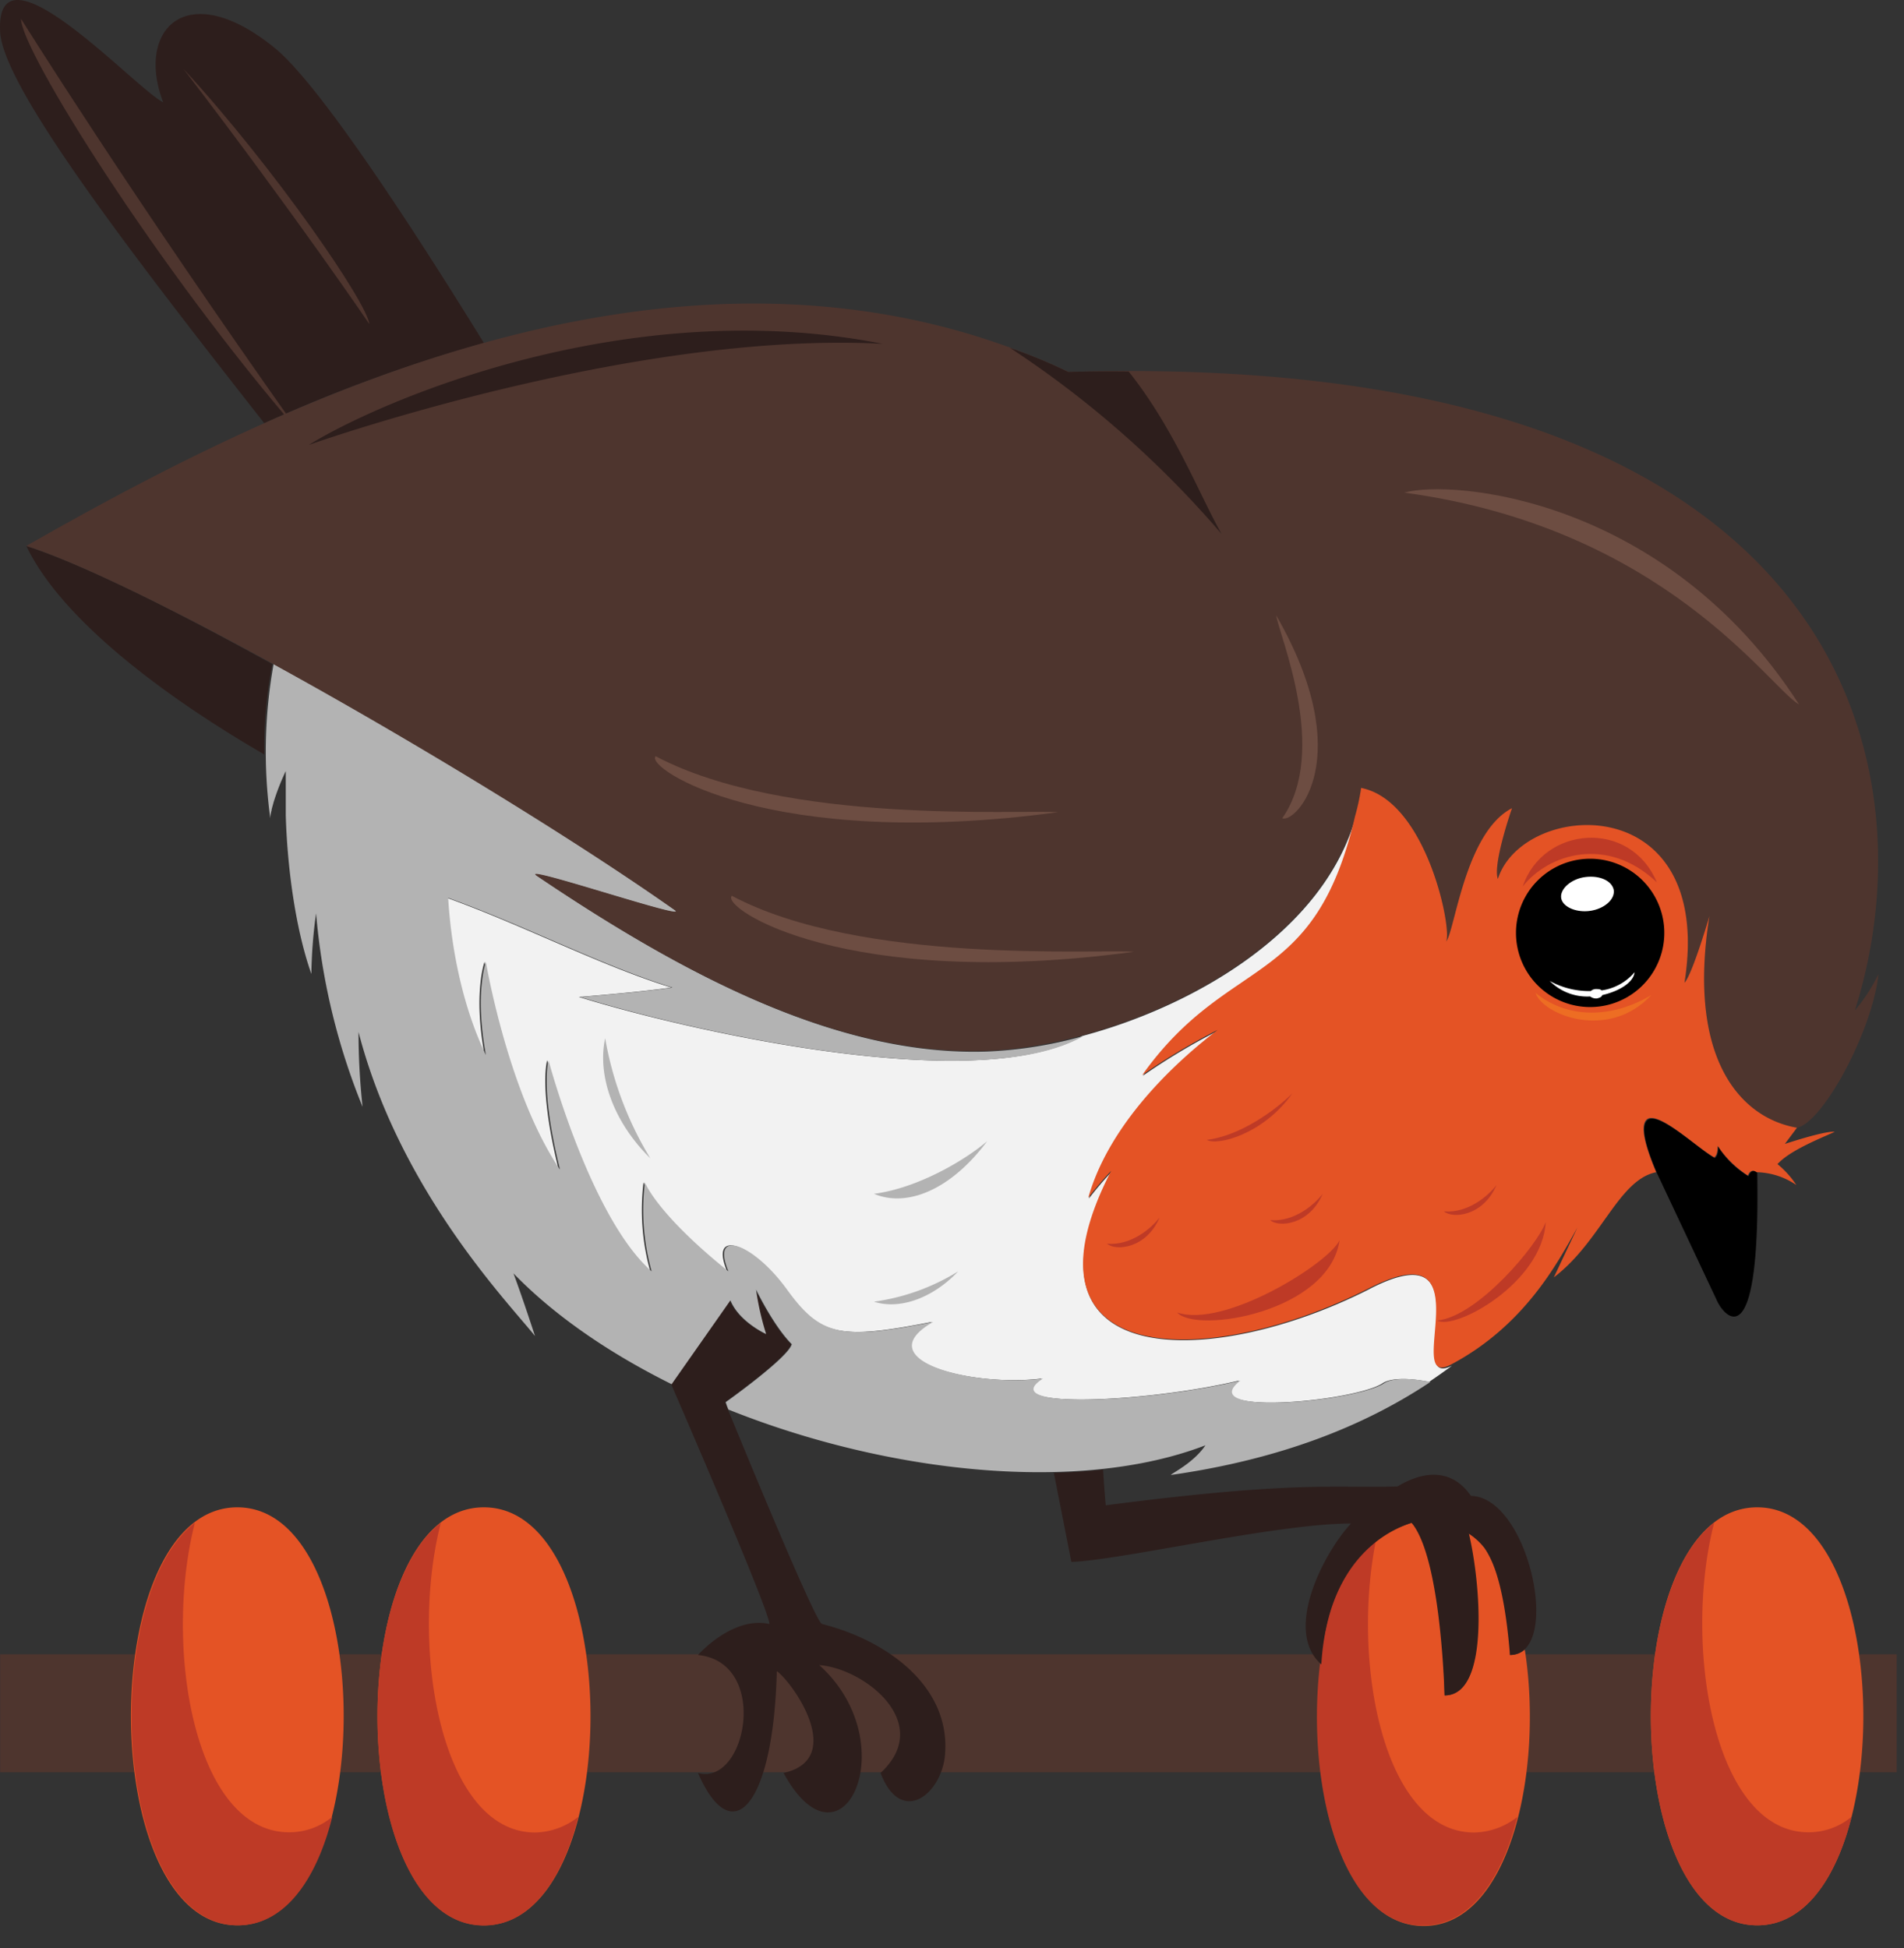 <svg xmlns="http://www.w3.org/2000/svg" width="86" height="88" fill="none"><rect width="100%" height="100%" fill="#333333" stroke="none"/><path d="M85.67 74.728H.007v5.33H85.67v-5.33z" fill="#4e352e"/><path d="M21.856 86.971c-6.391 0-6.421-18.882 0-18.882s6.421 18.882 0 18.882zm45.19-17.055c-.2-.278-.46-.507-.761-.67.517 2.162 1.035 7.34-1.035 7.34-.061-1.645-.031-6.426-1.491-7.797-.913.274-2.587 1.096-3.499 3.441-.288.934-.491 1.892-.609 2.863v.091c-.639 5.36.913 11.817 4.656 11.817 3.895 0 5.417-7.035 4.565-12.487a1 1 0 0 1-.669.244c.061-1.553-.396-3.746-1.156-4.842zm12.325-1.827c-6.421 0-6.391 18.882 0 18.882s6.39-18.882 0-18.882zm-68.652 0c-6.421 0-6.391 18.882 0 18.882s6.421-18.882 0-18.882z" fill="#e45325"/><path d="M13.062 82.768a3.04 3.04 0 0 0 1.948-.7c-.7 2.802-2.13 4.903-4.26 4.903-5.66 0-6.33-14.801-1.948-18.182-1.43 5.604-.03 13.979 4.26 13.979zm68.622 0c-4.26 0-5.691-8.406-4.26-13.979-4.382 3.38-3.713 18.182 1.948 18.182 2.13 0 3.56-2.101 4.26-4.903a3.04 3.04 0 0 1-1.948.7zM60.255 72.179c-1.796 5.543-.457 14.801 4.017 14.801 2.13 0 3.56-2.101 4.26-4.903a3.24 3.24 0 0 1-1.948.701c-4.078 0-5.538-7.614-4.443-13.157a6.09 6.09 0 0 0-1.887 2.558zm-40.351-3.381c-4.382 3.381-3.713 18.182 1.948 18.182 2.13 0 3.56-2.101 4.26-4.903a3.24 3.24 0 0 1-1.948.701c-4.254-.009-5.684-8.384-4.254-13.988l-.006.009z" fill="#be3a26"/><path d="M37.127 73.358c-.335-.091-4.382-10.02-4.382-10.02s2.83-2.01 2.982-2.619c-.822-.822-1.613-2.467-1.613-2.467a12.33 12.33 0 0 0 .457 2.01s-1.217-.548-1.613-1.523l-2.648 3.777s4.473 10.294 4.443 10.842c-1.674-.365-3.226 1.401-3.226 1.401 3.256.335 2.191 5.939 0 5.33 1.552 3.563 3.408 1.462 3.56-4.599.7.487 3.165 3.959.304 4.599 2.648 4.842 5.538-1.34 1.613-4.873 2.039.152 5.204 2.619 2.769 4.873.882 2.315 2.617 1.096 2.891-.639.402-3.228-2.611-5.36-5.538-6.091zm29.311-5.787c-.822-1.188-2.039-1.188-3.317-.426-2.8.091-4.534-.274-13.177.853 0 0-.061-.67-.122-1.614-.73.091-1.461.122-2.221.152l.791 4.02c2.313-.091 9.282-1.736 12.629-1.736-1.217 1.31-3.074 4.842-1.339 6.365.274-4.629 2.891-6.024 4.078-6.395 1.169 1.413 1.43 6.182 1.491 7.796 2.069 0 1.613-5.147 1.096-7.309.264.178.499.393.7.64.761 1.066 1.029 3.307 1.156 4.842 2.374 0 .876-7.126-1.765-7.187z" fill="#2d1e1c"/><path d="M61.873 58.221c-7.182 3.655-16.341 3.746-11.655-5.299a15.93 15.93 0 0 0-1.035 1.218c.852-3.015 3.439-5.726 5.843-7.583-1.182.6-2.321 1.282-3.408 2.04 3.926-5.512 7.79-3.807 9.616-11.695-1.43 5.117-7.212 8.528-12.355 9.898-4.899 2.802-18.38-.396-22.732-1.766 3.043-.244 4.169-.426 4.169-.426-3.165-.975-6.664-2.802-10.134-4.051.152 2.497.73 5.086 1.704 7.096-.517-2.802 0-4.203 0-4.203s1.004 5.939 3.347 9.38c-.913-3.685-.517-4.934-.517-4.934s1.887 7.096 4.656 9.532c-.366-1.307-.469-2.673-.304-4.02 0 0 .517 1.401 3.773 4.02-.822-1.98 1.126-1.279 2.648.822s2.435 2.284 6.604 1.462c-3.043 1.736 1.826 2.954 4.96 2.558-2.252 1.431 4.869 1.066 8.916.091-2.13 1.645 5.264.944 6.482.122.365-.244 1.187-.244 2.1-.061a30.39 30.39 0 0 0 1.035-.731c-2.288 1.157 1.668-6.243-3.713-3.472z" fill="#f2f2f2"/><path d="M54.448 65.287c-5.691 2.193-14.333 1.279-21.545-1.614-.048-.109-.089-.221-.122-.335 0 0 2.83-2.01 2.982-2.619-.822-.822-1.613-2.467-1.613-2.467a12.33 12.33 0 0 0 .456 2.01s-1.217-.548-1.613-1.523l-2.648 3.776c0 .008.003.016.009.022s.013.009.021.009c-2.83-1.401-5.325-3.106-7.182-5.025.426 1.157.791 2.284.974 2.832-1.217-1.523-6.117-6.578-7.973-13.735a31.37 31.37 0 0 0 .183 3.38c-1.139-2.79-1.847-5.737-2.1-8.741a21.6 21.6 0 0 0-.213 2.741c-.761-2.162-1.096-5.025-1.156-7.157v-2.01a10.36 10.36 0 0 0-.548 1.401c-.03.122-.061.213-.091.335v.03c-.035.119-.056.242-.061.366-.315-2.318-.264-4.672.152-6.974 6.451 3.533 13.694 7.979 18.167 11.147.791.548-7.029-2.101-6.238-1.553 6.634 4.477 13.572 8.132 20.267 7.918 1.483-.06 2.954-.296 4.382-.7-4.899 2.802-18.38-.396-22.732-1.766 3.043-.244 4.169-.426 4.169-.426-3.165-.975-6.664-2.802-10.133-4.05.152 2.497.73 5.086 1.704 7.096-.517-2.802 0-4.203 0-4.203s1.004 5.939 3.347 9.38c-.913-3.685-.517-4.934-.517-4.934s1.887 7.096 4.656 9.532c-.366-1.307-.469-2.673-.304-4.02 0 0 .517 1.401 3.773 4.02-.822-1.98 1.126-1.279 2.648.822s2.435 2.284 6.604 1.462c-3.043 1.736 1.826 2.954 4.96 2.558-2.252 1.431 4.869 1.066 8.916.091-2.13 1.644 5.264.944 6.482.122.365-.244 1.187-.244 2.1-.061-3.013 2.01-6.817 3.502-11.716 4.203-.061-.031 1.004-.518 1.552-1.34zm-14.972-11.36c1.522.64 3.5-.213 5.112-2.376-1.071.914-3.201 2.132-5.112 2.376zm0 4.873c1.126.365 2.617-.122 3.804-1.37-1.159.718-2.454 1.184-3.804 1.37zM27.334 46.901c-.365 1.675.365 3.776 2.039 5.421a15.54 15.54 0 0 1-2.039-5.421z" fill="#b3b3b3"/><path d="M1.194 24.669C2.746 27.928 7.31 31.4 11.936 34.08a19.27 19.27 0 0 1 .365-4.081c-4.534-2.506-8.648-4.547-11.107-5.33zM12.392 2.153C8.406-1.075 6.123 1.362 7.371 4.62 6.154 4.042-.237-2.963.007 1.453.159 3.981 6.032 11.594 11.936 19.117c3.211-1.457 6.527-2.669 9.921-3.624-3.682-5.969-7.577-11.817-9.464-13.339z" fill="#2d1e1c"/><path d="M83.783 45.643c3.56-11.208-.487-29.876-35.513-28.841-16.889-7.918-35.239 1.096-47.077 7.857 5.904 1.919 21.667 11.086 29.275 16.446.791.548-7.03-2.101-6.238-1.553 6.634 4.477 13.572 8.132 20.267 7.918 5.964-.183 16.007-4.385 16.98-11.878 3.013.579 4.139 6.487 3.834 6.944.396-.426.852-4.934 2.982-6.03 0 0-.882 2.528-.639 3.198 1.126-3.563 9.829-4.112 8.429 4.69.396-.396 1.126-3.015 1.126-3.015-1.035 6.517 1.491 9.136 3.956 9.563 1.156-.213 3.408-4.355 3.682-6.944a7.69 7.69 0 0 1-1.065 1.645z" fill="#4e352e"/><path d="M13.944 20.1c3.195-1.98 14.364-6.852 25.927-4.568C28.49 14.923 13.944 20.1 13.944 20.1zm34.326-3.289a24.33 24.33 0 0 0-2.648-1.096 45.3 45.3 0 0 1 9.555 8.406c-.974-1.706-2.13-4.751-4.199-7.34-.883-.009-1.795-.009-2.708.021v.009z" fill="#2d1e1c"/><path d="M51.222 42.993c-13.024 1.766-18.685-1.98-18.167-2.528 5.843 3.106 16.433 2.406 18.167 2.528zm-21.606-8.832c-.517.518 5.143 4.294 18.167 2.528-1.735-.122-12.294.579-18.167-2.528zm28.301 2.802c.609.244 3.439-2.711-.274-9.167.122.883 2.404 6.121.274 9.167zm23.341-5.147c-6.025-9.35-15.672-10.172-17.833-9.563 11.74 1.584 16.494 8.811 17.826 9.563h.006z" fill="#6d4d42"/><path d="M80.284 52.587c.578-.64 2.008-1.188 2.587-1.462-.335-.03-1.309.244-2.252.548l.548-.731c-2.495-.426-4.991-3.046-3.956-9.563 0 0-.761 2.619-1.126 3.015 1.4-8.832-7.303-8.253-8.429-4.69-.243-.67.639-3.198.639-3.198-2.13 1.096-2.587 5.604-2.982 6.03.304-.457-.852-6.365-3.834-6.944-.062.432-.154.86-.274 1.279-1.826 7.888-5.691 6.182-9.616 11.695a28.47 28.47 0 0 1 3.408-2.041c-2.434 1.858-4.991 4.568-5.843 7.583.324-.423.67-.83 1.035-1.218-4.656 9.045 4.473 8.954 11.655 5.299 5.417-2.771 1.4 4.69 3.713 3.441 3.317-1.766 4.808-4.599 5.691-6.182l-1.065 2.254c2.13-1.614 2.921-4.416 4.626-4.751-.517-1.218-.761-2.162-.396-2.406.548-.335 2.282 1.34 3.013 1.736.183-.122.152-.518.152-.518.362.535.827.99 1.369 1.34.152-.365.365-.152.396-.152a3.31 3.31 0 0 1 1.795.579c-.235-.356-.522-.674-.852-.944z" fill="#e45325"/><path d="M74.837 39.857c-2.252-2.132-4.899-1.279-6.056.183.907-2.711 4.839-3.076 6.056-.183zm-5.021 15.349c-.365 1.035-3.073 4.264-4.899 4.446.816.457 4.747-1.706 4.899-4.446zm-11.442-5.817c-.73.731-2.343 1.919-3.865 2.101.456.283 2.556-.244 3.865-2.101zm-5.995 5.604c-.396.518-1.309 1.279-2.374 1.188.365.335 1.765.244 2.374-1.188zm7.364-1.066c-.396.518-1.309 1.279-2.374 1.188.365.335 1.765.244 2.374-1.188zm7.851-.396c-.396.518-1.309 1.279-2.374 1.188.365.335 1.765.244 2.374-1.188zm-7.09 2.497c-.517 1.066-5.234 3.99-7.334 3.259.852.974 6.847 0 7.334-3.25v-.009z" fill="#be3a26"/><path d="M74.593 44.943c-1.704 1.035-3.743 1.127-5.234-.091.304.974 3.287 2.193 5.234.091z" fill="#ed6d23"/><path d="M13.488 19.491C7.097 12.091.95 2.284.95.853c0-.009 4.93 7.909 12.538 18.638zm3.195-4.842c-.061-.914-4.23-7.005-8.399-11.542 5.082 6.639 8.399 11.533 8.399 11.533v.009z" fill="#4e352e"/><path d="M78.975 53.135a4.11 4.11 0 0 1-1.369-1.34s.03.396-.152.518c-.73-.396-2.465-2.071-3.013-1.736-.365.244-.122 1.188.396 2.406l2.708 5.756c.274.64 1.978 2.863 1.826-5.756-.03-.03-.25-.244-.396.152zm-7.151-7.644a3.35 3.35 0 1 0 0-6.7 3.35 3.35 0 1 0 0 6.7z" fill="#000"/><path d="M72.889 40.201c.061.426-.426.853-1.065.944s-1.248-.183-1.308-.579.426-.853 1.065-.944 1.217.143 1.308.579zm.943 3.715a2.38 2.38 0 0 1-1.491.822c-.061-.061-.152-.061-.274-.061-.079.005-.155.037-.213.091-.648.014-1.288-.144-1.856-.457a2.38 2.38 0 0 0 1.826.701c.087.066.195.099.304.091.122-.03.213-.061.243-.152.791-.183 1.43-.588 1.461-1.045v.009z" fill="#fff"/></svg>
